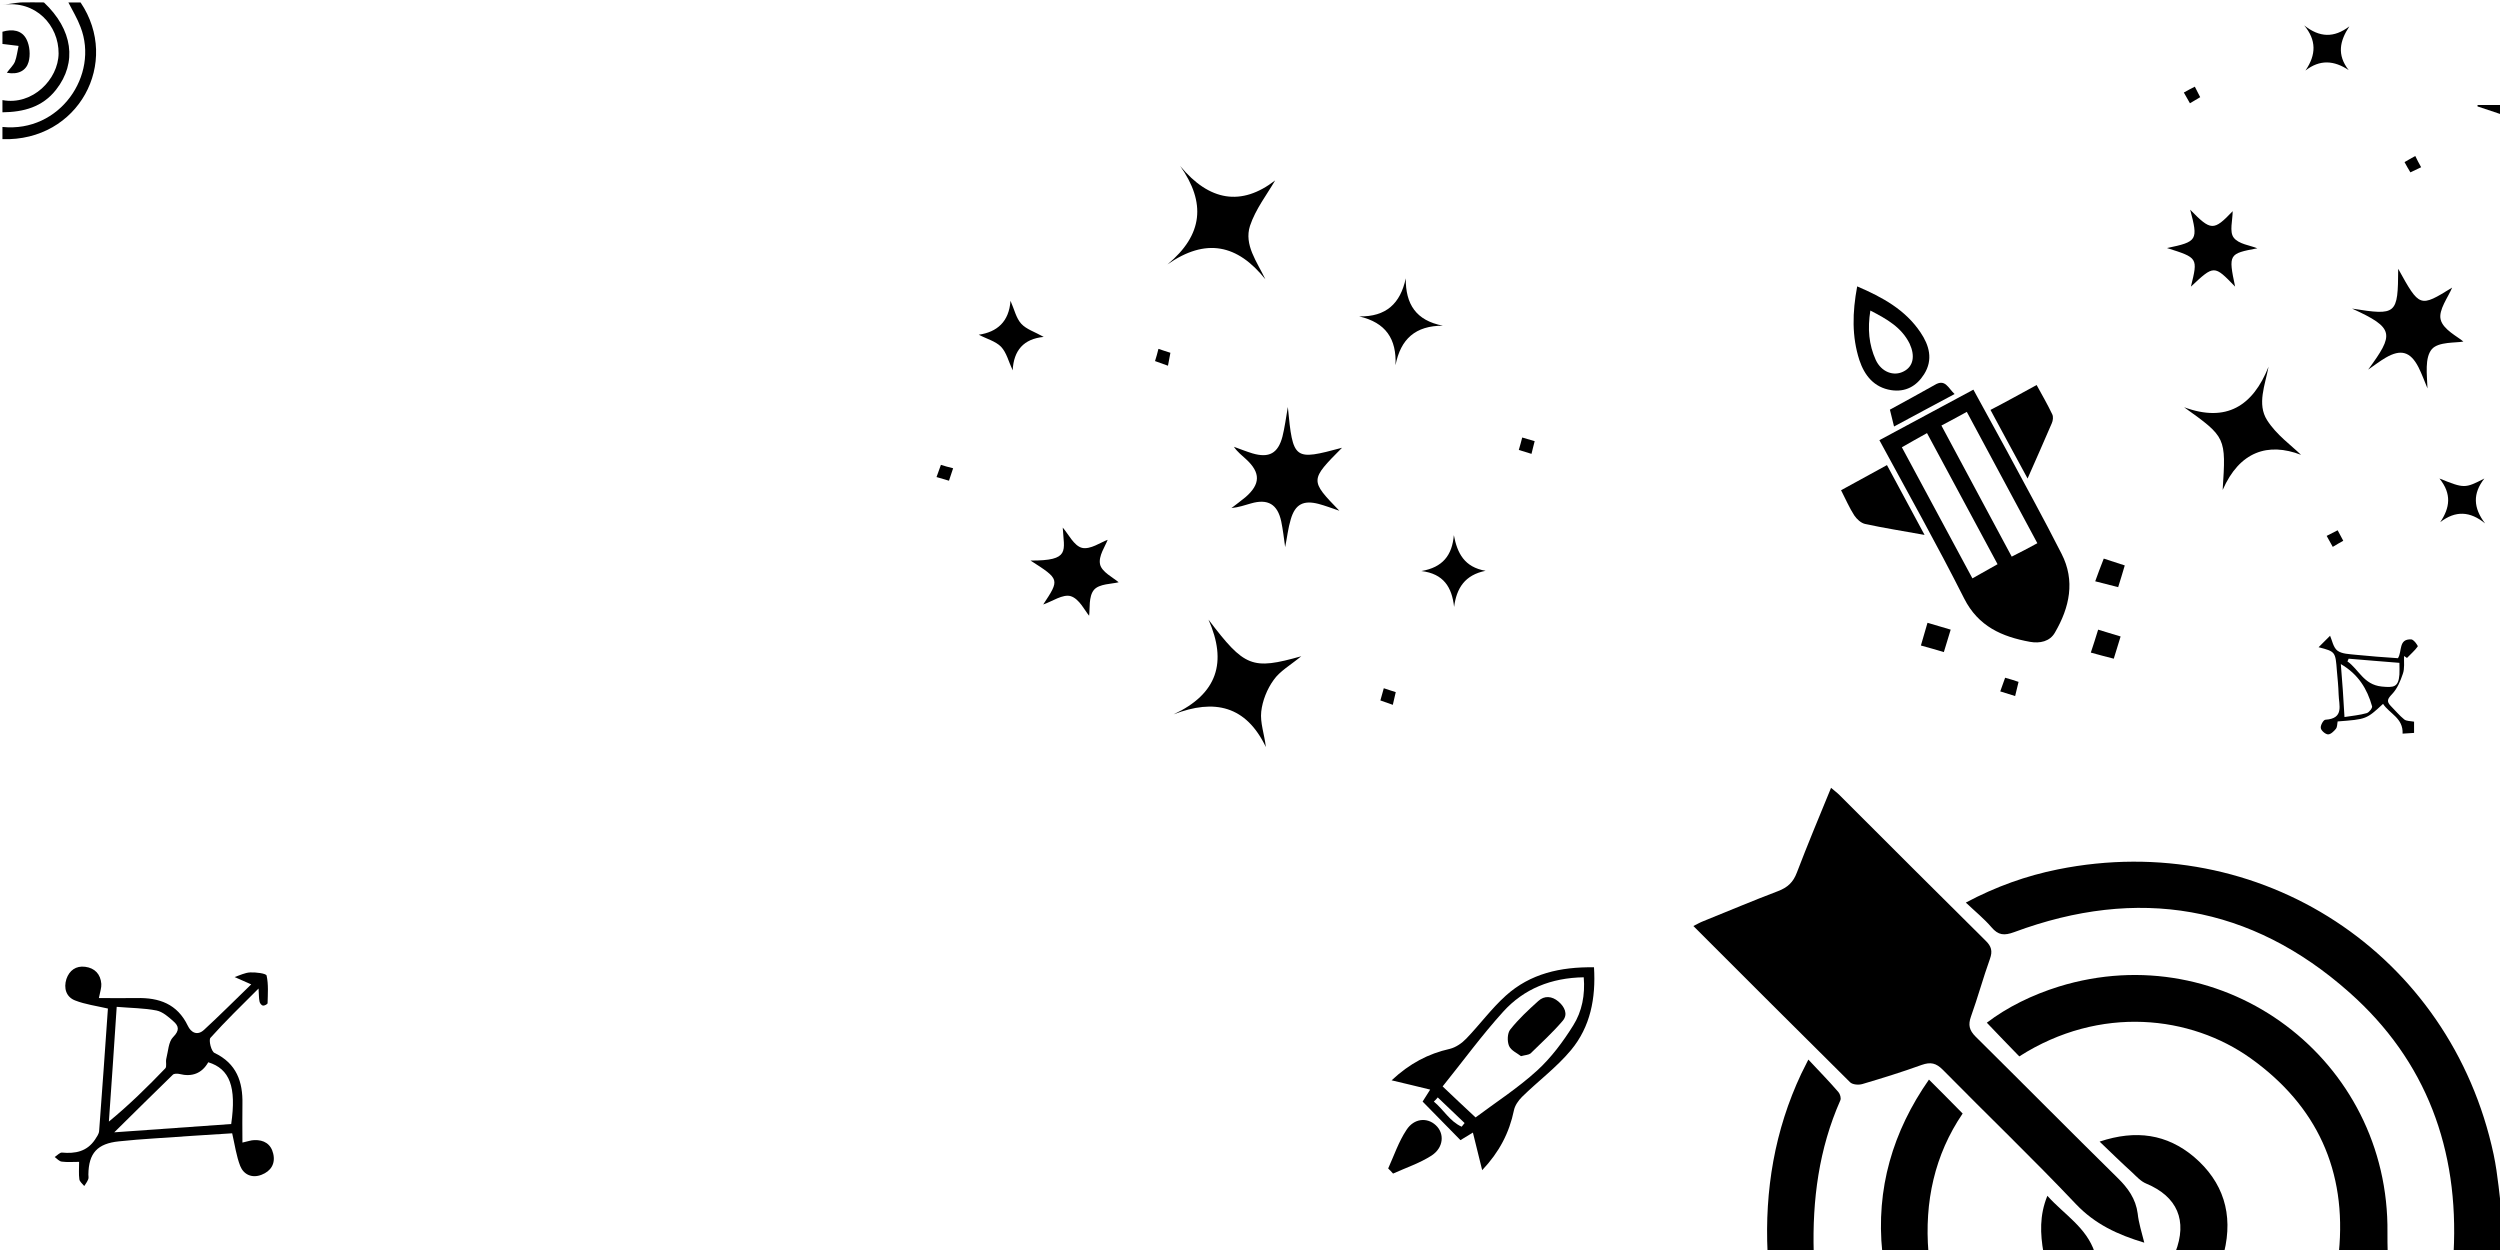 <?xml version="1.0" encoding="utf-8"?>
<!-- Generator: Adobe Illustrator 22.1.0, SVG Export Plug-In . SVG Version: 6.00 Build 0)  -->
<svg version="1.1" id="Layer_1" xmlns="http://www.w3.org/2000/svg" xmlns:xlink="http://www.w3.org/1999/xlink" x="0px" y="0px"
	 viewBox="0 0 1024 512" style="enable-background:new 0 0 1024 512;" xml:space="preserve">
<style type="text/css">
</style>
<g>
	<g>
		<path d="M1005,513c2.2-42.1-11.1-78.5-42.7-106.5c-40.3-35.8-86.7-43.5-137.3-24.7c-4.1,1.5-6.5,1.3-9.3-2
			c-3-3.5-6.7-6.5-10.5-10.1c12.4-6.6,24.8-11,37.7-13.6c82.8-16.7,160.9,34.4,178.5,116.8c1.8,8.6,2.4,17.4,3.6,26.1
			c0,4.7,0,9.3,0,14C1018.3,513,1011.7,513,1005,513z"/>
		<path d="M958,513c3.3-33.5-9-60.1-36.1-79.5c-24.5-17.5-61.6-22-94.8-0.8c-4.4-4.5-8.7-9-13.3-13.8c8.4-6.4,18.6-11.4,29.5-14.8
			C911.1,383.2,978.8,434,977.9,505c0,2.7,0,5.3,0.1,8C971.3,513,964.7,513,958,513z"/>
		<path d="M724,513c-1.2-25.5,2.9-50,13.8-73.2c0.8-1.6,1.6-3.2,2.9-5.8c4.5,4.8,8.5,8.9,12.3,13.3c0.7,0.8,1.2,2.5,0.8,3.4
			c-8.8,19.9-11.5,40.8-10.9,62.3C736.7,513,730.3,513,724,513z"/>
		<path d="M771,513c-2.7-26.1,4.3-49.6,19.1-70.8c4.7,4.7,9.1,9.1,13.8,13.9c-11.5,16.9-15.7,36.2-14,56.9
			C783.7,513,777.3,513,771,513z"/>
		<path d="M891,513c5.1-13.1,0.8-22.9-11.9-28.2c-2.2-0.9-4-2.9-5.8-4.6c-4.3-3.9-8.4-7.9-13.3-12.6c15-5,27.6-3,38.6,6.2
			c12.1,10.3,16.2,23.5,12.4,39.1C904.3,513,897.7,513,891,513z"/>
		<path d="M1,52c23.6,2.4,39.6-21.3,32-40.9C31.7,7.6,29.7,4.3,28,1c1.7,0,3.3,0,5,0c16.5,24.5-0.8,57-32,56C1,55.3,1,53.7,1,52z"/>
		<path d="M837,513c-1.3-7.6-1.7-15.1,1.6-23.2c6.9,7.7,16,12.9,19.4,23.2C851,513,844,513,837,513z"/>
		<path d="M18,1c11.8,11.1,13.7,24.6,5,35.7C17.4,43.9,9.6,45.9,1,46c0-1.7,0-3.3,0-5c12.3,2.3,22.9-8.5,23-19.1
			C24.1,10.5,14.7-0.1,1,2c2.5-0.3,5-0.8,7.5-1C11.7,0.9,14.8,1,18,1z"/>
		<path d="M1,13c4-1.2,8-0.7,9.9,3.2c1.3,2.6,1.6,6.4,0.8,9.2c-1,3.5-4.2,5.3-8.9,4.4c1.2-1.7,2.6-2.9,3.3-4.5
			c0.8-2.1,1-4.3,1.5-6.5C5.4,18.5,3.2,18.3,1,18C1,16.3,1,14.7,1,13z"/>
		<path d="M1025,47c-3.4-1.1-6.8-2.3-10.2-3.4c0-0.2,0-0.4,0-0.6c3.4,0,6.8,0,10.2,0C1025,44.3,1025,45.7,1025,47z"/>
		<path d="M878.3,509c-11-3.3-20.2-7.6-28-15.8c-17.7-18.7-36.4-36.6-54.5-55c-2.8-2.8-5-3.3-8.7-2c-8,2.9-16.1,5.4-24.2,7.8
			c-1.6,0.5-4.2,0.3-5.2-0.8c-21.3-21.1-42.5-42.3-64.1-63.9c1.6-0.8,2.8-1.5,4.1-2c10.2-4.1,20.3-8.4,30.6-12.3
			c3.9-1.5,6.2-3.6,7.7-7.6c4.4-11.5,9.1-22.8,14-34.7c1.4,1.2,2.5,2,3.5,3c19.9,19.9,39.8,39.8,59.8,59.6c2.4,2.3,2.9,4.3,1.8,7.4
			c-2.8,7.8-5,15.9-7.8,23.7c-1.2,3.4-0.7,5.6,1.9,8.2c19.4,19.2,38.6,38.6,58.1,57.8c4.3,4.2,7.5,8.6,8.3,14.7
			C876,500.9,877.2,504.6,878.3,509z"/>
		<path d="M769.8,180.3c12.9-6.9,25.4-13.7,38.5-20.7c4.5,8.3,9,16.4,13.4,24.5c7.6,14.2,15.4,28.3,22.7,42.7
			c5.7,11.1,3.3,22-2.7,32.3c-2.1,3.7-6.2,4.5-10.2,3.8c-11.5-2.1-21.2-6.3-27-17.8C793.5,223.3,781.6,202.1,769.8,180.3z
			 M779,183.2c9.8,18.2,19.3,35.8,28.9,53.7c3.8-2.1,7-3.9,10.3-5.8c-9.7-18.1-19.2-35.7-28.9-53.7
			C785.6,179.5,782.4,181.2,779,183.2z M834.5,222.5c-9.8-18.2-19.3-35.9-28.9-53.8c-3.8,2.1-7,3.8-10.4,5.6
			c9.7,18,19.2,35.8,28.8,53.7C827.8,226.1,830.8,224.5,834.5,222.5z"/>
		<path d="M102.9,403.2c-3-1.3-4.9-2.2-6.8-3c2.1-0.7,4.2-1.8,6.4-1.9c2.3-0.1,6.5,0.4,6.7,1.3c0.8,3.6,0.5,7.5,0.4,11.3
			c0,0.4-1.3,1.1-1.9,1c-0.6-0.1-1.3-1-1.4-1.7c-0.3-1.4-0.2-2.8-0.4-5.3c-7.1,7.1-13.6,13.4-19.7,20.2c-0.8,0.9,0.3,5.6,1.7,6.2
			c9,4.3,11.6,11.8,11.4,20.9c-0.1,5.1,0,10.2,0,15.8c2.3-0.5,3.6-1,4.8-1c4-0.2,6.9,1.6,7.8,5.5c1,4.1-0.9,7.2-4.8,8.7
			c-3.9,1.5-7.3-0.1-8.7-3.6c-1.6-4.1-2.2-8.6-3.3-13.4c-10.5,0.7-21.3,1.3-32,2.1c-4.8,0.3-9.6,0.7-14.4,1.2
			c-8.8,0.9-12.4,4.8-12.5,13.6c0,0.7,0.2,1.4-0.1,2c-0.4,1-1,1.8-1.6,2.7c-0.7-0.9-1.9-1.8-2-2.8c-0.3-2.1-0.1-4.3-0.1-7.1
			c-2.6,0-4.9,0.2-7.1-0.1c-1-0.1-2-1.2-2.9-1.9c1-0.6,2.1-1.9,3-1.8c5.4,0.5,10.2-0.4,13.5-5.3c0.7-1.1,1.6-2.3,1.7-3.5
			c1.3-16.7,2.4-33.5,3.6-50.2c-4.8-1.1-9.3-1.7-13.4-3.3c-3.7-1.4-4.8-5-3.6-8.8c1.2-3.5,3.9-5.5,7.7-5c3.9,0.5,6.3,3,6.6,7
			c0.1,1.6-0.5,3.2-1,5.8c5.3,0,10.4,0.1,15.5,0c9.2-0.2,16.6,2.4,20.9,11.3c1.3,2.8,3.9,4.3,6.7,1.7
			C90,415.9,96.3,409.6,102.9,403.2z M46.8,463.8c17.1-1.2,32.6-2.3,47.9-3.4c2.2-15.2-0.6-22.6-9.4-25.3c-2.6,4.6-6.7,6.1-11.8,4.8
			c-0.8-0.2-2.2-0.2-2.7,0.3C63.1,447.7,55.5,455.2,46.8,463.8z M47.8,412.4c-1.1,16.4-2.1,31.7-3.2,47c8.5-7,15.9-14.3,23.1-21.8
			c0.7-0.7,0.1-2.6,0.4-3.9c0.8-3.1,0.9-7,2.8-8.9c2.8-2.8,2.3-4.6,0.1-6.5c-2-1.8-4.4-3.9-6.9-4.4C59,412.9,53.6,412.9,47.8,412.4z
			"/>
		<path d="M570,442.5c7.4-6.9,15-10.9,23.9-12.9c2.4-0.6,4.9-2.3,6.7-4.2c5.5-5.7,10.3-12.3,16.2-17.6c10-9,22.3-11.8,36.1-11.6
			c0.8,12.7-1.5,24.4-9.4,33.9c-5.9,7.1-13.5,12.7-20.1,19.2c-1.5,1.5-2.9,3.5-3.3,5.5c-1.9,9.2-6,17.1-13,24.5
			c-1.4-5.5-2.5-10.3-3.8-15.4c-2,1.2-3.6,2.2-5.1,3.1c-5.2-5.3-10.3-10.5-15.5-15.8c0.8-1.2,1.8-2.9,3.1-4.9
			C580.4,445,575.6,443.8,570,442.5z M604.4,457.7c8.3-6.2,17.3-12,25.2-19.2c5.8-5.3,10.7-11.9,14.8-18.5
			c3.6-5.7,4.9-12.5,4.3-19.7c-13.3,0.2-24.5,4.7-33,14.1c-8.8,9.7-16.5,20.3-24.8,30.6C595.7,449.6,599.7,453.3,604.4,457.7z
			 M598.7,461.5c0.4-0.5,0.8-1,1.2-1.5c-3.7-3.5-7.3-7-11-10.5c-0.5,0.6-1,1.2-1.6,1.7C591.3,454.5,593.8,459.3,598.7,461.5z"/>
		<path d="M549.7,183.4c-13.2,13.3-13.2,13.3-1.1,25.8c-3.5-1.2-5.9-2.1-8.5-2.8c-6.2-1.6-9.6,0.1-11.4,6.3
			c-1.1,3.6-1.5,7.5-2.3,11.4c-0.5-3.6-0.9-7.1-1.6-10.5c-1.5-7.1-5.5-9.4-12.4-7.4c-2.5,0.7-5,1.6-8,1.9c1.9-1.5,3.9-2.9,5.8-4.5
			c6.1-5.3,6.2-10,0.2-15.5c-1.7-1.6-3.5-2.9-5-5.1c2.5,0.9,5,1.9,7.6,2.7c6.8,2,10.5,0,12.3-6.9c0.9-3.6,1.4-7.4,2.2-12.1
			C529.6,188.5,530,188.7,549.7,183.4z"/>
		<path d="M483.4,68c11.9,14.4,25.1,16.6,38.9,5.9c-3.3,5.7-8,11.7-10.3,18.6c-2.5,7.8,2.8,14.6,6.3,21.9
			c-11.4-14.3-24.4-17.1-40.1-6.1C492.8,96.2,494,83,483.4,68z"/>
		<path d="M495,253.8c14.8,19.5,17.8,20.7,38,15c-4.5,3.7-8.8,6.1-11.3,9.7c-2.7,3.7-4.6,8.5-5.1,13c-0.5,4.5,1.3,9.3,1.9,14.5
			c-8.1-16.9-21-19.9-37.8-13.4C498.7,284.2,502.7,271.2,495,253.8z"/>
		<path d="M982.3,110.1c8.8,15.9,8.8,15.9,22.1,7.7c-1.6,3.9-5.7,9.2-4.7,13.1c1,4.1,7,7,9.3,9c-3,0.6-10.2,0-12.9,3.1
			c-3,3.5-2,10.4-1.8,16.1c-1.2-2.9-2.3-5.9-3.7-8.7c-3.3-6.4-7.2-7.5-13.4-3.9c-2.4,1.4-4.6,3.1-7.2,4.9c10.6-14.5,11-17-6.6-25
			C981.7,129.3,982.2,128.9,982.3,110.1z"/>
		<path d="M942.5,186.3c-13.5-5.2-25.2-1.4-32.1,14.4c1.4-21.6,1.4-21.6-15.8-33.9c17.3,6.4,28.2-0.5,34.6-16.6
			c-1.4,7.5-4.8,15.3-0.6,21.9C932.4,178.1,938.5,182.4,942.5,186.3z"/>
		<path d="M760.7,117.3c10.5,4.5,19.7,9.6,25.9,18.8c3.6,5.3,5.3,11.2,1.5,17.2c-3.1,4.9-7.6,7.4-13.5,6.5c-7-1.1-10.9-6-13-12.3
			C758.5,137.9,758.7,128,760.7,117.3z M766.1,127.2c-1.2,7.5-0.6,14,2.2,20.2c2.3,5,7.4,6.9,11.5,4.7c3.9-2,4.7-6.3,2.4-11.3
			C778.9,134.1,772.9,130.7,766.1,127.2z"/>
		<path d="M788.3,219.1c-8.8-1.6-16.6-2.8-24.4-4.5c-1.7-0.4-3.4-2-4.4-3.5c-2-3.1-3.4-6.4-5.4-10.3c6-3.3,12.2-6.7,18.8-10.3
			C778,200,782.9,209.1,788.3,219.1z"/>
		<path d="M834.2,157.7c2.3,4.2,4.5,8,6.4,12c0.5,1,0.3,2.6-0.2,3.7c-3.1,7.3-6.4,14.6-9.9,22.6c-5.2-9.5-10-18.5-15.2-28.1
			C821.5,164.7,827.6,161.3,834.2,157.7z"/>
		<path d="M427.3,247.6c6.8-10.3,6.8-10.3-5.2-18c16.5,0.1,13.7-4,13.2-13.5c2.3,2.6,4.6,7.5,7.9,8.3c3.4,0.8,7.7-2.3,10.5-3.3
			c-0.9,2.5-3.9,6.7-3.1,10.1c0.7,3.1,5.4,5.4,7.6,7.3c-2.7,0.7-8,0.6-10.1,3.1c-2.3,2.7-1.6,8-2,10.6c-1.7-2-4-6.9-7.5-8
			C435.4,243.2,430.9,246.4,427.3,247.6z"/>
		<path d="M897.1,85.9c8.5,8.7,9.6,8.8,17.4,0.6c0,3.7-1.4,8.4,0.4,10.8c2,2.7,6.8,3.2,9.7,4.4c-11.7,2.2-11.9,2.4-9.1,15.7
			c-8.6-8.9-8.6-8.9-18.1,0c2.9-11.8,2.9-11.8-9.8-15.8C900.1,99,900.4,98.4,897.1,85.9z"/>
		<path d="M976.1,288.3c-6.8,6.3-6.8,6.3-18.6,7.2c-0.2,0.9-0.1,2.2-0.7,3c-0.8,1-2.2,2.4-3.3,2.3c-1.1-0.1-2.8-1.6-2.9-2.6
			c-0.2-1.1,1.1-3.4,1.9-3.4c7.8-0.5,5.5-6,5.4-10.4c-0.1-3.2-0.4-6.3-0.7-9.5c-0.6-8-0.6-8-7.5-9.8c1.5-1.5,3.2-3.2,4.7-4.7
			c0.8,1.8,1.3,4.8,3,6.1c1.9,1.4,4.9,1.4,7.5,1.7c5.8,0.6,11.5,1,17.3,1.4c1.8-2.8,0.1-8,5.5-7.7c1,0.1,2.8,2.6,2.6,2.9
			c-1.2,1.7-2.9,3.1-4.4,4.7c-0.4-0.3-0.8-0.5-1.2-0.8c-0.1,2.5,0.3,5.1-0.5,7.3c-1,3-2.3,6.1-4.4,8.3c-1.8,1.9-2.4,2.9-0.6,4.8
			c1.9,1.9,3.6,4,5.6,5.6c0.9,0.7,2.4,0.6,4,0.9c0,0.8,0,2.4,0,4.6c-1.8,0.1-3.5,0.2-4.7,0.3C984.4,294.1,978.8,292.4,976.1,288.3z
			 M982.8,271.5c-7.2-0.6-14-1.1-20.8-1.7c-0.2,0.4-0.3,0.8-0.5,1.1c4.7,3.3,6.6,9.5,14,10.3c5,0.5,6.9,0.3,7.3-4.9
			C982.9,274.9,982.8,273.5,982.8,271.5z M960.3,293.7c3.2-0.5,6.3-0.8,9.1-1.6c1-0.3,2.4-2.1,2.2-2.8c-2-7.1-5.6-13.1-12.8-17.3
			C959.4,279.3,959.9,286.1,960.3,293.7z"/>
		<path d="M575.8,114c-0.1,10.6,4.2,17.3,15.2,19.4c-11.2,0-17.3,5.4-19.4,16.2c0.5-10.8-4-17.5-14.9-20
			C567.8,129.8,573.6,124.3,575.8,114z"/>
		<path d="M568.6,478.6c2.4-5.3,4.3-11,7.5-15.8c3.1-4.8,8.5-5.2,12-1.9c3.6,3.3,3.3,9.1-1.7,12.4c-4.8,3.1-10.5,5-15.8,7.4
			C570,480,569.3,479.3,568.6,478.6z"/>
		<path d="M400.9,137.1c7.5-1.1,12.4-5.3,13-13.9c1.6,3.6,2.3,7.1,4.4,9.4c2.1,2.3,5.5,3.3,9.2,5.4c-8.2,0.8-12.3,5.5-12.7,13.7
			c-1.7-3.6-2.5-7.3-4.8-9.7C407.7,139.7,404.1,138.8,400.9,137.1z"/>
		<path d="M608.5,233.8c-8.5,1.7-11.9,7.1-12.9,14.8c-0.9-8.1-4.3-13.6-13.4-14.7c8.7-1.5,12.6-6.4,13.3-14.7
			C596.9,226.6,599.8,232.3,608.5,233.8z"/>
		<path d="M800.6,161.4c-8.5,4.6-16.4,8.7-24.8,13.3c-0.6-2.5-1.1-4.6-1.7-6.9c6.2-3.4,12.3-6.7,18.3-10.1
			C796.8,155,797.9,158.9,800.6,161.4z"/>
		<path d="M943.8,10.4c6.3,5,12.2,5.2,18.5,0.4c-3.9,5.9-5.2,11.6-0.3,17.9c-6-4-11.8-4.4-17.7,0.2
			C948.8,22.4,948.8,16.4,943.8,10.4z"/>
		<path d="M1017.6,196c-4.8,6.1-4.6,12,0.3,18.4c-6.1-5-12.1-5.4-18.4-0.5c4-5.9,4.8-11.6-0.3-17.9
			C1009.4,200.1,1009.6,200.1,1017.6,196z"/>
		<path d="M865.8,269.8c-3.2-0.8-6.5-1.7-9.4-2.5c1-3,2.1-6.4,3-9.4c2.8,0.9,6,1.8,9.2,2.8C867.8,263.5,866.7,266.7,865.8,269.8z"/>
		<path d="M796.2,267.1c-3-0.9-6.4-1.9-9.4-2.7c0.9-3,1.9-6.4,2.7-9.3c2.9,0.9,6.3,1.8,9.5,2.8C798.2,260.5,797.2,263.9,796.2,267.1
			z"/>
		<path d="M867.6,240.5c-3.2-0.8-6.5-1.7-9.4-2.4c1-2.7,2.2-6.1,3.5-9.3c2.5,0.8,5.6,1.8,8.6,2.8
			C869.5,234.4,868.5,237.6,867.6,240.5z"/>
		<path d="M826.8,279.3c-0.5,1.9-0.9,3.9-1.4,5.8c-1.9-0.6-3.9-1.2-6.1-1.9c0.6-1.8,1.4-3.8,2-5.6
			C823.2,278.1,825,278.7,826.8,279.3z"/>
		<path d="M622.1,184.3c0.5-1.8,1-3.4,1.4-5.1c1.6,0.5,3.4,1,5.1,1.5c-0.4,1.7-0.9,3.4-1.3,5.2C625.6,185.4,623.8,184.8,622.1,184.3
			z"/>
		<path d="M474.5,142.9c1.6,0.5,3.2,1.1,4.9,1.6c-0.3,1.7-0.6,3.4-1,5.3c-1.7-0.6-3.4-1.2-5.3-1.9
			C473.6,146.3,474.1,144.6,474.5,142.9z"/>
		<path d="M390.4,191.8c-0.6,1.8-1.2,3.5-1.7,5.1c-1.8-0.5-3.5-1-5.1-1.5c0.6-1.6,1.2-3.3,1.8-5
			C386.9,190.9,388.4,191.3,390.4,191.8z"/>
		<path d="M565.4,286.9c0.5-1.9,1-3.4,1.4-5c1.6,0.5,3.2,1.1,4.9,1.6c-0.4,1.7-0.8,3.4-1.2,5.2C568.9,288.1,567.2,287.5,565.4,286.9
			z"/>
		<path d="M899,35.5c0.7,1.3,1.4,2.7,2.2,4.3c-1.2,0.7-2.6,1.5-4.2,2.5c-0.8-1.4-1.6-2.8-2.5-4.4C896,37,897.5,36.3,899,35.5z"/>
		<path d="M991.7,68.5c-1.5,0.7-3,1.4-4.4,2.1c-0.8-1.3-1.6-2.7-2.4-4.2c1.4-0.8,2.9-1.7,4.4-2.5C990,65.4,990.8,66.9,991.7,68.5z"
			/>
		<path d="M953,219.5c1.5-0.8,3-1.5,4.5-2.3c0.7,1.3,1.5,2.8,2.3,4.3c-1.3,0.7-2.8,1.6-4.3,2.5C954.7,222.6,953.9,221.1,953,219.5z"
			/>
		<path d="M623,432.6c-1.5-1.2-4.1-2.3-4.9-4.2c-0.8-1.9-0.7-5.2,0.5-6.7c3.4-4.3,7.4-8,11.5-11.7c2.5-2.3,5.6-2,8.2,0.2
			c2.5,2.1,4.1,5.2,1.8,7.9c-4.1,4.8-8.7,9-13.2,13.4C626.1,432.1,624.9,432.1,623,432.6z"/>
	</g>
</g>
</svg>
